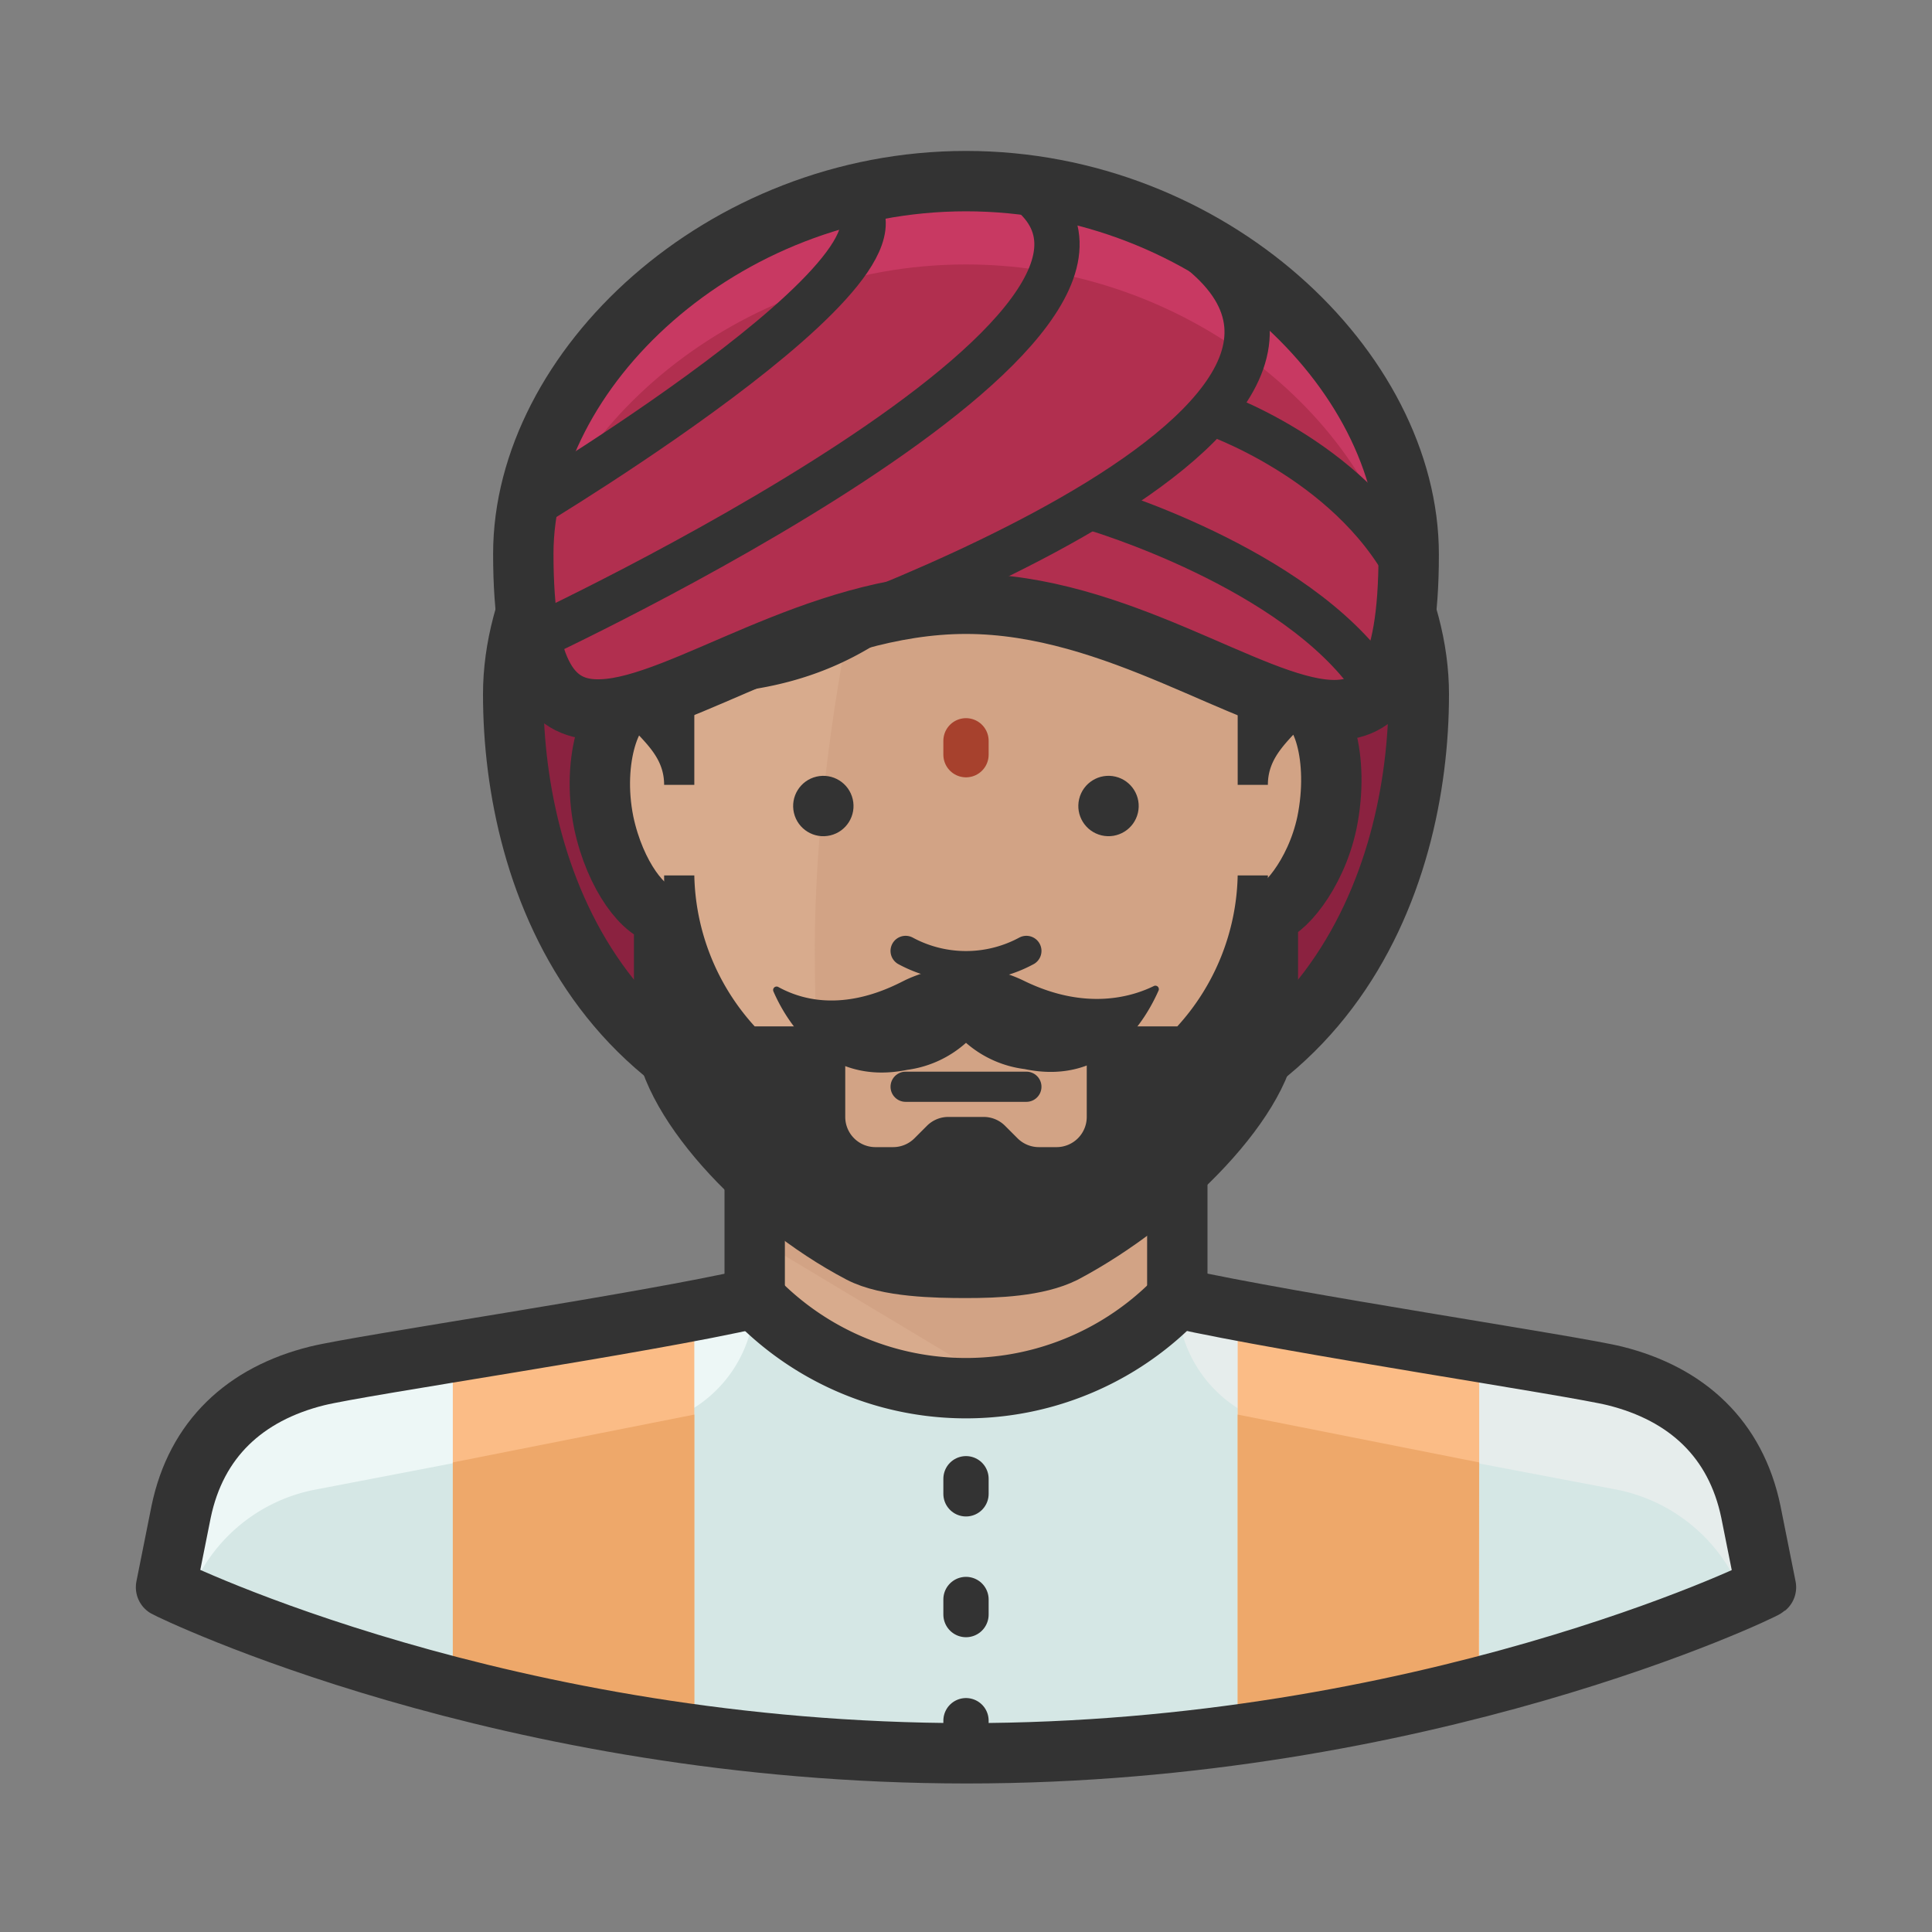<svg id="Layer_1" data-name="Layer 1" xmlns="http://www.w3.org/2000/svg" viewBox="0 0 128 128"><rect x="0" y="0" width="128" height="128" fill="#808080" stroke="none"/><defs><style>.cls-1{fill:#d8ab8d;}.cls-2{fill:#d2a385;}.cls-3{fill:#d5e7e5;}.cls-4{fill:#e6edec;}.cls-5{fill:#edf7f6;}.cls-6{fill:#fbbc86;}.cls-7{fill:#eea86a;}.cls-10,.cls-12,.cls-13,.cls-14,.cls-15,.cls-18,.cls-8{fill:none;}.cls-10,.cls-12,.cls-13,.cls-14,.cls-18,.cls-8{stroke:#333;}.cls-12,.cls-13,.cls-14,.cls-15,.cls-8{stroke-linecap:round;}.cls-10,.cls-14,.cls-18,.cls-8{stroke-linejoin:round;}.cls-10,.cls-8{stroke-width:4px;}.cls-9{fill:#8b2240;}.cls-11{fill:#333;}.cls-12,.cls-13,.cls-15{stroke-miterlimit:10;}.cls-12{stroke-width:2px;}.cls-13{stroke-width:2px;}.cls-14,.cls-15,.cls-18{stroke-width:3px;}.cls-15{stroke:#a7412d;}.cls-16{fill:#c83962;}.cls-17{fill:#b12f4f;}</style></defs><title>indian-man</title><path class="cls-1" d="M116,100.16c-1-4.82-4.23-7.81-9-9L78,86V76H50V86L21,91.16c-4.77,1.19-8,4.18-9,9l-1,5c.27.16,22.46,11,53.07,11,30.18,0,52.64-10.76,52.93-11Z"/><polygon class="cls-2" points="50 82 70 94 78 94 78 76 50 76 50 82"/><path class="cls-3" d="M116,100.16c-1-4.82-4.23-7.81-9-9L78,86a19.4,19.4,0,0,1-28,0L21,91.16c-4.77,1.19-8,4.18-9,9l-1,5c.27.16,22.46,11,53.07,11,30.18,0,52.64-10.76,52.93-11Z"/><path class="cls-4" d="M116,100.16c-1-4.82-4.23-7.81-9-9L78,86a8.64,8.64,0,0,0,7,8.49l22,4.18a11.27,11.27,0,0,1,8.5,7.2l1.5-.71Z"/><path class="cls-5" d="M21,91.16c-4.77,1.19-8,4.18-9,9l-1,5,1.51.7A11.12,11.12,0,0,1,21,98.67l22-4.22A8.6,8.6,0,0,0,50,86Z"/><path class="cls-6" d="M82,114.92a138.7,138.7,0,0,0,16-3.15V89.56L82,86.71Z"/><path class="cls-7" d="M98,96.89,82,93.72v21.2c3-.41,5.8-.89,8.47-1.42l.08,0c1.26-.26,2.49-.52,3.67-.79l1-.25c.84-.2,1.69-.4,2.49-.61l.24-.06Z"/><path class="cls-6" d="M30,111.77a137.85,137.85,0,0,0,16,3.15V86.71L30,89.56Z"/><path class="cls-7" d="M46,93.72,30,96.89v14.88l.18,0c.9.23,1.83.45,2.77.67l.77.19c3.74.85,7.85,1.63,12.28,2.24Z"/><path class="cls-8" d="M50,86c-7.3,1.69-26,4.42-29,5.16-4.77,1.19-8,4.18-9,9l-1,5c.27.16,22.46,11,53.07,11,30.18,0,52.64-10.76,52.93-11l-1-5c-1-4.82-4.23-7.81-9-9-2.67-.67-21.42-3.47-29-5.16"/><path class="cls-9" d="M94,46c0,12.24-6,30-30,30S34,58.24,34,46,47.8,20,64,20,94,33.76,94,46Z"/><path class="cls-10" d="M94,46c0,12.24-6,30-30,30S34,58.24,34,46,47.8,20,64,20,94,33.76,94,46Z"/><line class="cls-10" x1="50" y1="78" x2="50" y2="86"/><line class="cls-10" x1="78" y1="78" x2="78" y2="86"/><path class="cls-1" d="M86,46.48v-5C86,28.77,79.44,20,64,20s-22,8.79-22,21.5v5c-1.42,0-2.86,3.74-2,8,.75,3.54,2.73,6.07,4,6.07V68c0,4.6,6.35,11.51,13,15,1.79.94,5,1,7,1s4.71-.1,6.5-1C77.13,79.49,84,72.58,84,68V60.52c.92,0,3.16-2.49,3.91-6C88.79,50.22,87.56,46.48,86,46.48Z"/><path class="cls-2" d="M86,46.48v-5C86,28.77,79.44,20,64,20c-.91,0-1.78,0-2.62.09-3.13,11.39-7.35,27.2-7.4,42.72,0,4,.24,12.11.7,18.83.76.49,1.53.95,2.3,1.36,1.79.94,5,1,7,1s4.71-.1,6.5-1C77.13,79.49,84,72.58,84,68V60.52c1.36,0,3.16-2.49,3.91-6C88.79,50.22,87.41,46.48,86,46.48Z"/><path class="cls-11" d="M80,22c-1.71-3.86-4-6-16-6-18,0-26,11.9-26,22s6,10,6,14h2V46C62,45.66,63.32,34,72,34a11.13,11.13,0,0,1,6,2v4.34a4,4,0,0,0,1.17,2.83L82,46v6h2c0-4,6-4,6-14S84,22,80,22Z"/><circle class="cls-11" cx="54.55" cy="53.4" r="2" transform="translate(-10.81 13.96) rotate(-13.28)"/><circle class="cls-11" cx="73.44" cy="53.4" r="2" transform="translate(4.6 112.61) rotate(-76.72)"/><line class="cls-12" x1="60" y1="72" x2="68" y2="72"/><path class="cls-13" d="M60,63a8.43,8.43,0,0,0,8,0"/><path class="cls-10" d="M86,46.48v-5C86,28.77,79.44,20,64,20s-22,8.79-22,21.5v5"/><path class="cls-10" d="M78,86a19.4,19.4,0,0,1-28,0"/><path class="cls-11" d="M82,58a15.3,15.3,0,0,1-4,10H74l-6-2H60l-6,2H50a15.3,15.3,0,0,1-4-10H44V70.77C46.66,76,56.55,84,62.3,84L64,84l1.7,0c5.75,0,15.64-8,18.3-13.23V58ZM72,74a2,2,0,0,1-2,2H68.83a2,2,0,0,1-1.42-.59l-.82-.82A2,2,0,0,0,65.17,74H62.83a2,2,0,0,0-1.42.59l-.82.82a2,2,0,0,1-1.42.59H58a2,2,0,0,1-2-2V70l4-2h8l4,2Z"/><path class="cls-8" d="M86,46.48v-5C86,28.77,79.44,20,64,20s-22,8.79-22,21.5v5c-1.42,0-2.86,3.74-2,8,.75,3.54,2.73,6.07,4,6.07V68c0,4.6,6.35,11.51,13,15,1.79.94,5,1,7,1s4.71-.1,6.5-1C77.13,79.49,84,72.58,84,68V60.52c.92,0,3.16-2.49,3.91-6C88.79,50.22,87.56,46.48,86,46.48Z"/><path class="cls-11" d="M67.88,65a9.09,9.09,0,0,0-7.81-.11c-.7.32-4.59,2.63-8.49.51a.23.23,0,0,0-.34.28c.75,1.73,3.3,6.34,8.87,5.2A7.29,7.29,0,0,0,64,69.09a7.29,7.29,0,0,0,3.89,1.74C73.47,72,76,67.34,76.76,65.62a.23.23,0,0,0-.32-.29C75.07,66,72,67,67.88,65Z"/><line class="cls-14" x1="64" y1="97.97" x2="64" y2="98.97"/><line class="cls-14" x1="64" y1="105.97" x2="64" y2="106.97"/><line class="cls-14" x1="64" y1="114" x2="64" y2="115"/><line class="cls-15" x1="64" y1="49.08" x2="64" y2="50"/><path class="cls-16" d="M93.33,36.73C93.33,57.83,80.2,40,64,40S34.67,57.83,34.67,36.73C34.67,24.49,47.8,12,64,12S93.33,24.49,93.33,36.73Z"/><path class="cls-17" d="M64,17.52c-15.25,0-27.78,11.07-29.19,22.58C36.25,55.76,48.77,40,64,40s27.75,15.72,29.19.06C91.78,28.59,79.25,17.52,64,17.52Z"/><path class="cls-18" d="M51.49,42.92s48.62-16.31,24.35-28.61"/><path class="cls-18" d="M72.5,33.67S85.8,37.56,91,45.1"/><path class="cls-18" d="M35.14,42.41s46-21.34,32.36-30.21"/><path class="cls-18" d="M80.21,27.31s9.11,3.06,13.11,10.58"/><path class="cls-18" d="M34.94,33.67s30.27-18.13,20.19-20.9"/><path class="cls-8" d="M93.33,36.73c0,8.11-1.94,10.48-5.25,10.31C82.78,46.78,74,40,64,40S45.19,46.8,39.89,47c-3.29.15-5.22-2.22-5.22-10.31C34.67,24.49,47.8,12,64,12S93.33,24.49,93.33,36.73Z"/></svg>